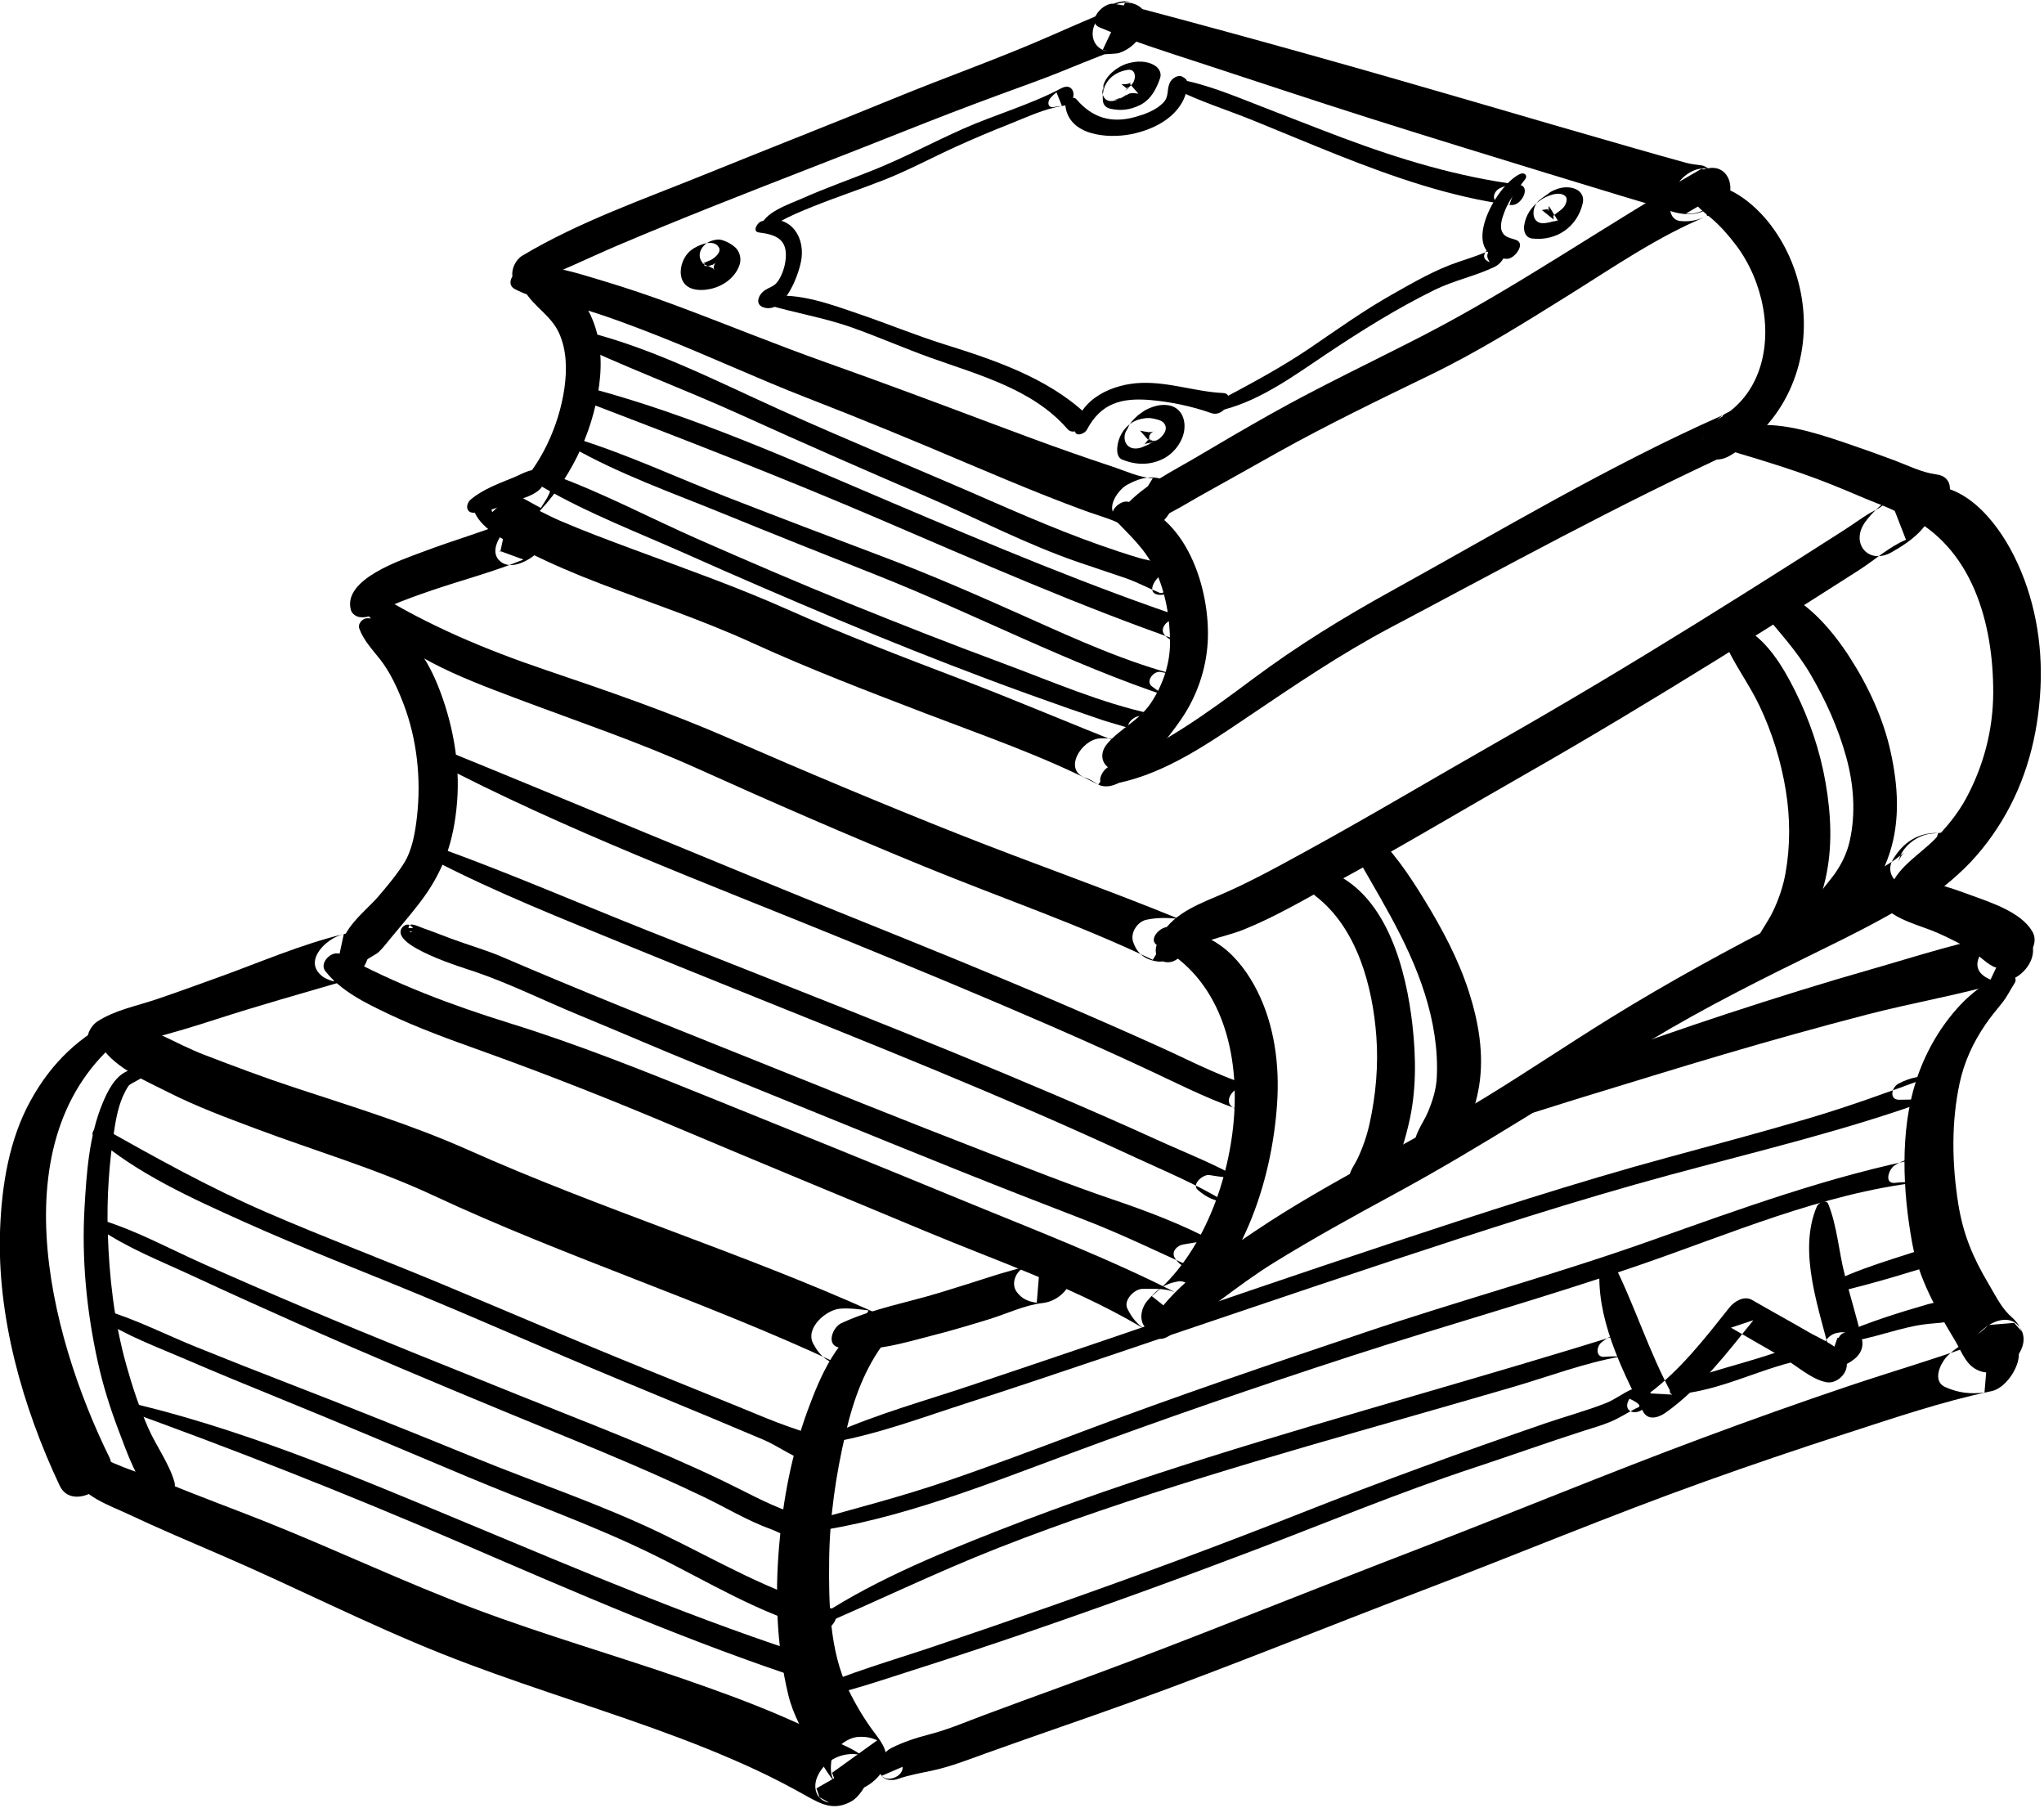 <?xml version="1.0" encoding="UTF-8"?>
<svg width="554px" height="490px" viewBox="0 0 554 490" version="1.1" xmlns="http://www.w3.org/2000/svg" xmlns:xlink="http://www.w3.org/1999/xlink">
    <!-- Generator: Sketch 41 (35326) - http://www.bohemiancoding.com/sketch -->
    <title>books</title>
    <desc>Created with Sketch.</desc>
    <defs></defs>
    <g id="Page-1" stroke="none" stroke-width="1" fill="none" fill-rule="evenodd">
        <g id="Layer_1" transform="translate(-1005, -4792)" fill="#000000">
            <g id="Layer_1_3_">
                <g id="books" transform="translate(1004, 4792)">
                    <path d="M144.148,76.803 C152.355,73.961 160.252,69.986 168.241,66.58 C176.939,62.872 185.703,59.318 194.485,55.814 C211.569,48.996 228.765,42.465 245.85,35.648 C254.38,32.244 262.955,28.951 271.573,25.774 C277.534,23.576 284.318,21.175 288.565,19.421 C292.452,17.816 296.367,16.278 300.276,14.73 C300.452,14.661 303.55,14.605 304.297,14.366 C307.151,13.454 309.608,11.156 310.912,8.461 C314.41,1.236 305.456,-1.688 300.72,2.876 C300.032,3.537 299.39,4.279 298.751,4.997 C296.142,7.935 296.656,12.741 300.717,13.799 C301.308,13.952 302.372,14.343 299.901,13.464 C301.948,9.14 303.994,4.815 306.041,0.49 C308.125,0.397 308.062,0.644 307.273,0.479 C304.646,-0.074 301.772,1.209 299.843,2.917 C299.501,3.221 299.161,3.525 298.821,3.829 C296.375,6.012 301.351,2.971 298.914,4.011 C294.762,5.782 290.611,7.557 286.484,9.387 C272.412,15.627 257.742,20.74 243.482,26.594 C226.446,33.588 209.289,40.277 192.225,47.202 C175.7,53.909 157.928,60.088 142.588,69.273 C138.884,71.49 138.48,78.766 144.148,76.803 L144.148,76.803 Z" id="Shape"></path>
                    <path d="M140.613,78.381 C145.929,81.205 153.023,81.938 158.814,83.68 C165.775,85.775 172.584,88.349 179.345,91.009 C192.955,96.364 206.206,102.575 219.842,107.865 C234.375,113.504 248.743,119.427 263.091,125.528 C270.143,128.527 277.218,131.473 284.336,134.313 C287.864,135.72 291.42,137.058 294.981,138.379 C298.901,139.832 303.545,140.894 306.952,143.326 C314.139,148.46 325.618,132.454 315.268,129.661 C312.188,128.829 309.203,129.899 306.489,131.374 C304.157,132.642 300.621,137.467 303.495,139.972 C304.3,140.672 304.974,141.451 305.639,142.283 C308.245,138.048 310.852,133.813 313.458,129.578 C309.889,129.485 305.659,127.474 302.288,126.376 C298.498,125.141 294.733,123.83 290.972,122.512 C283.648,119.943 276.375,117.225 269.11,114.494 C254.457,108.986 239.817,103.518 225.068,98.286 C211.133,93.342 197.459,87.701 183.599,82.56 C177.23,80.198 170.795,78.012 164.286,76.07 C157.927,74.172 150.206,71.52 143.518,72.246 C141.193,72.5 137.358,76.653 140.613,78.381 L140.613,78.381 Z" id="Shape"></path>
                    <path d="M299.021,7.422 C307.814,11.137 316.879,13.983 325.95,16.947 C341.424,22.003 356.858,27.168 372.376,32.087 C388.529,37.207 404.731,42.17 420.932,47.139 C427.384,49.118 433.838,51.088 440.299,53.039 C442.698,53.764 445.1,54.484 447.502,55.199 C448.495,55.494 449.489,55.787 450.483,56.08 C451.702,56.437 452.806,56.838 452.28,56.606 C457.035,58.703 464.09,59.265 466.468,52.898 C463.62,54.558 460.773,56.217 457.925,57.877 C460.986,58.19 463.779,56.878 465.677,54.407 C467.48,52.061 468.234,47.946 465.12,46.261 C461.987,44.565 458.066,46.729 456.132,49.247 C456.129,49.25 456.126,49.254 456.124,49.257 C458.151,48.079 460.179,46.903 462.206,45.725 C462.185,45.73 462.163,45.732 462.141,45.729 C463.482,46.207 464.823,46.684 466.163,47.162 C465.751,46.661 465.143,46.331 464.628,45.932 C466.989,47.761 463.361,45.003 462.437,44.854 C460.98,44.617 459.513,44.535 458.084,44.144 C453.389,42.863 448.708,41.525 444.028,40.188 C429.342,35.993 414.68,31.713 400.02,27.432 C370.552,18.828 340.987,10.518 311.315,2.642 C308.575,1.913 305.703,1.515 302.911,1.03 C300.052,0.534 295.298,5.849 299.021,7.422 L299.021,7.422 Z" id="Shape"></path>
                    <path d="M316.345,135.288 C315.447,135.743 314.545,136.193 313.631,136.616 C312.428,137.174 311.038,137.616 309.953,138.366 C309.732,138.518 309.576,138.959 309.986,138.957 C311.114,138.952 312.467,138.378 313.503,137.937 C314.61,137.465 315.691,136.935 316.771,136.404 C317.572,136.01 317.255,134.826 316.345,135.288 L316.345,135.288 Z" id="Shape"></path>
                    <path d="M313.94,135.995 C313.33,136.225 312.847,136.12 312.495,135.679 C311.097,137.95 309.698,140.223 308.3,142.495 C314.935,141.532 321.403,137.055 327.202,133.856 C333.887,130.169 340.517,126.389 347.183,122.67 C360.847,115.045 374.839,108.309 388.901,101.477 C401.797,95.209 413.998,87.576 426.146,79.995 C438.271,72.427 450.421,64.008 463.691,58.573 C462.869,54.608 462.045,50.643 461.223,46.678 C457.867,48.491 454.193,51.353 453.679,55.426 C453.435,57.357 454.105,59.633 456.406,59.89 C459.788,60.266 462.451,59.208 465.471,57.786 C473.519,53.996 470.057,41.635 461.223,46.678 C436.178,60.976 412.375,77.684 386.746,90.908 C372.891,98.057 358.85,104.638 345.245,112.3 C338.572,116.057 331.958,119.91 325.376,123.824 C318.888,127.683 311.183,131.336 306.111,137.004 C301.9,141.709 310.632,144.943 312.723,139.304 C312.968,138.643 313.968,137.675 314.381,137.104 C314.732,136.622 314.6,136.001 313.94,135.995 L313.94,135.995 Z" id="Shape"></path>
                    <path d="M143.13,78.733 C145.637,83.106 150.287,85.417 152.483,90.171 C154.641,94.841 154.685,100.3 153.965,105.296 C152.505,115.425 147.5,126.448 139.926,133.469 C142.477,134.866 145.028,136.264 147.578,137.661 C148.858,135.448 151.523,132.53 149.606,129.905 C149.083,129.189 147.802,128.794 146.957,128.961 C143.199,129.702 140.983,131.415 138.848,134.624 C135.264,140.011 141.217,144.564 145.73,140.082 C155.192,130.686 161.566,117.737 163.378,104.533 C164.269,98.05 163.858,91.276 161.019,85.304 C158.363,79.717 152.766,74.14 146.151,74.812 C144.683,74.961 142.129,76.987 143.13,78.733 L143.13,78.733 Z" id="Shape"></path>
                    <path d="M303.047,140.708 C307.194,145.098 311.308,148.656 313.98,154.233 C316.937,160.409 318.133,167.52 318.117,174.318 C318.103,180.045 316.085,185.813 312.918,190.534 C309.777,195.216 304.826,197.304 301.217,201.399 C297.73,205.356 300.997,209.786 305.687,208.751 C312.001,207.357 317.627,200.011 321.107,194.96 C325.328,188.835 327.901,181.5 328.331,174.072 C329.149,159.922 322.689,139.127 306.675,135.956 C304.567,135.538 301.134,138.684 303.047,140.708 L303.047,140.708 Z" id="Shape"></path>
                    <path d="M459.501,53.366 C460.447,55.825 462.892,57.496 464.854,59.164 C467.339,61.277 469.56,63.849 471.529,66.439 C475.245,71.33 477.772,77.373 478.859,83.401 C481.006,95.323 477.5,107.922 466.261,113.758 C459.39,117.326 462.323,127.894 469.96,123.431 C484.519,114.92 491.659,98.798 489.555,82.235 C488.585,74.598 485.63,67.195 480.988,61.057 C476.773,55.485 468.899,48.639 461.386,50.336 C460.21,50.602 459.035,52.155 459.501,53.366 L459.501,53.366 Z" id="Shape"></path>
                    <path d="M301.154,212.69 C315.106,210.751 327.578,202.101 339.002,194.403 C351.869,185.731 364.267,177.26 378.011,169.999 C409.092,153.575 439.701,136.679 471.684,122.057 C478.82,118.795 475.194,107.659 468.02,112.475 C466.491,113.501 465.32,114.718 464.15,115.933 C462.618,117.525 461.671,119.797 463.73,121.371 C464.38,121.868 465.156,122.119 465.866,122.529 C466.584,119.177 467.302,115.826 468.02,112.475 C437.078,126.158 407.746,143.789 378.165,160.123 C364.965,167.411 352.61,175.014 340.511,184.033 C328.169,193.231 316.005,202.132 301.567,207.784 C299.546,208.573 297.599,213.184 301.154,212.69 L301.154,212.69 Z" id="Shape"></path>
                    <path d="M136.331,136.242 C136.123,135.832 135.914,135.421 135.705,135.011 C133.942,131.546 128.257,135.351 129.514,138.54 C131.609,143.853 139.257,147.194 144.073,149.608 C150.407,152.786 156.96,155.581 163.576,158.111 C177.429,163.409 191.517,168.097 205.019,174.27 C220.37,181.29 236.155,187.311 251.909,193.35 C267.563,199.35 283.748,204.9 298.66,212.613 C303.453,215.092 312.018,207.525 307.634,202.985 C305.262,200.53 302.471,199.924 299.139,200.105 C294.072,200.38 288.873,208.834 295.453,210.88 C296.625,211.244 297.624,211.984 298.66,212.612 C301.303,209.125 303.943,205.638 306.586,202.151 C291.426,196.224 276.475,189.799 261.26,183.993 C245.482,177.972 229.699,171.957 214.268,165.082 C200.623,159.003 186.588,154.069 172.597,148.863 C165.87,146.361 159.143,143.86 152.551,141.016 C146.608,138.453 139.833,133.806 133.278,133.655 C133.647,135.369 134.016,137.084 134.385,138.798 C134.901,138.327 135.417,137.857 135.933,137.386 C136.207,137.136 136.529,136.631 136.331,136.242 L136.331,136.242 Z" id="Shape"></path>
                    <path d="M148.043,131.972 C160.428,139.172 174.365,144.473 187.438,150.315 C200.873,156.32 214.392,162.126 227.955,167.833 C241.523,173.544 255.196,178.983 268.978,184.153 C276.115,186.83 283.286,189.414 290.479,191.934 C293.645,193.041 296.82,194.127 299.998,195.204 C301.642,195.762 309.009,197.758 309.048,198.082 C310.431,196.868 311.815,195.654 313.197,194.44 C312.194,194.216 311.179,194.087 310.153,194.055 C308.225,193.901 305.321,196.704 307.605,198.242 C308.354,198.809 309.157,199.285 310.014,199.671 C311.797,200.599 314.502,198.862 314.721,196.936 C314.784,196.389 314.836,195.853 314.823,195.302 C314.801,194.357 314.108,193.662 313.217,193.471 C299.363,190.503 285.693,184.517 272.425,179.603 C258.597,174.482 244.867,169.083 231.199,163.551 C217.539,158.023 204.002,152.186 190.511,146.258 C177.288,140.448 164.2,133.463 150.619,128.571 C148.819,127.921 145.935,130.747 148.043,131.972 L148.043,131.972 Z" id="Shape"></path>
                    <path d="M155.939,121.141 C168.759,128.466 183.161,133.529 196.813,139.108 C210.749,144.801 224.744,150.352 238.736,155.909 C265.358,166.483 290.75,179.87 317.991,188.887 C320.569,189.741 324.346,184.81 321.349,183.368 C319.418,182.44 317.73,182.606 315.662,182.11 C313.728,181.647 311.312,184.676 313.27,186.042 C314.658,187.009 315.771,188.026 317.338,188.661 C318.458,186.821 319.577,184.981 320.696,183.143 C306.478,179.528 292.988,173.389 279.633,167.416 C266.592,161.584 253.576,155.868 240.207,150.824 C226.058,145.486 211.919,140.124 197.831,134.627 C184.383,129.379 171.099,123.163 157.317,118.871 C156.247,118.538 154.747,120.459 155.939,121.141 L155.939,121.141 Z" id="Shape"></path>
                    <path d="M159.237,108.686 C186.087,118.941 212.779,129.29 239.209,140.613 C266.272,152.208 293.236,164.103 321.059,173.794 C321.934,171.944 322.809,170.096 323.684,168.246 C322.267,168.239 320.824,168.407 319.428,168.075 C317.587,167.636 315.232,170.205 316.523,171.883 C318.053,173.87 320.069,174.016 322.44,174.054 C325.275,174.099 327.803,169.41 324.415,168.281 C296.597,159.002 269.568,147.603 242.595,136.145 C216.039,124.865 189.241,112.787 161.319,105.267 C159.714,104.834 157.32,107.954 159.237,108.686 L159.237,108.686 Z" id="Shape"></path>
                    <path d="M153.907,91.641 C169.597,99.25 186.141,105.292 202.033,112.52 C218.603,120.056 235.257,127.314 251.97,134.523 C265.797,140.487 279.407,147.637 293.675,152.485 C297.75,153.87 301.838,155.215 305.911,156.607 C307.897,157.286 309.817,158.18 311.724,159.055 C312.476,159.401 313.205,159.768 313.979,160.065 C314.245,160.172 314.506,160.287 314.766,160.41 C316.67,161.489 317.489,159.707 317.219,155.063 C314.804,155.449 310.987,160.746 315.124,161.187 C317.924,161.486 323.165,158.413 320.335,155.213 C317.916,152.478 312.831,152.141 309.562,151.154 C295.798,147.004 282.874,141.572 269.69,135.799 C250.633,127.454 231.384,119.6 212.416,111.05 C194.165,102.822 175.303,92.994 155.581,88.893 C154.323,88.631 152.355,90.888 153.907,91.641 L153.907,91.641 Z" id="Shape"></path>
                    <path d="M129.356,138.946 C132.699,138.929 136.337,137.35 139.412,136.185 C142.718,134.934 147.683,134.072 148.803,130.201 C148.376,130.894 147.949,131.589 147.522,132.282 C147.792,132.035 149.273,129.926 148.497,131.15 C149.001,130.354 149.463,129.219 148.709,128.394 C148.52,128.188 148.282,128.032 148.06,127.864 C147.159,127.509 147.242,127.603 148.311,128.149 C147.962,127.645 147.285,127.501 146.734,127.384 C144.781,126.973 142.189,128.579 140.449,129.293 C136.456,130.934 131.925,132.538 128.586,135.366 C127.21,136.532 127.154,138.957 129.356,138.946 L129.356,138.946 Z" id="Shape"></path>
                    <path d="M98.361,170.278 C99.519,173.52 101.934,176.025 104.03,178.698 C106.812,182.247 108.771,186.579 110.374,190.762 C114.035,200.315 115.176,211.138 114.02,221.266 C113.535,225.516 112.777,230.32 110.454,233.985 C108.387,237.245 105.858,240.223 103.357,243.151 C100.496,246.503 92.804,252.32 93.818,257.406 C94.548,261.074 97.79,261.403 100.791,259.951 C98.414,261.101 103.052,258.561 103.576,258.064 C104.813,256.888 105.852,255.492 106.941,254.182 C109.52,251.082 112.141,248.03 114.608,244.838 C121.184,236.332 123.995,228.129 124.881,217.395 C125.767,206.656 123.612,195.457 119.578,185.516 C116.432,177.766 109.886,167.418 100.464,167.548 C99.238,167.565 97.925,169.055 98.361,170.278 L98.361,170.278 Z" id="Shape"></path>
                    <path d="M98.924,164.628 C109.177,177.397 125.648,183.493 140.601,189.137 C157.229,195.411 173.9,200.99 190.117,208.313 C210.432,217.488 230.885,226.364 251.512,234.816 C272.152,243.273 293.316,250.477 313.444,260.102 C315.702,256.39 317.961,252.679 320.219,248.968 C317.219,248.692 314.677,248.636 311.717,249.247 C309.31,249.744 307.354,252.737 308.08,255.09 C309.101,258.399 311.359,260.09 314.756,260.559 C319.614,261.227 328.151,252.148 321.531,249.424 C301.38,241.134 280.786,233.978 260.529,225.942 C239.767,217.707 219.176,209.05 198.706,200.118 C182.293,192.957 165.678,187.251 148.733,181.507 C132.777,176.098 117.007,169.52 102.679,160.601 C100.632,159.327 97.354,162.672 98.924,164.628 L98.924,164.628 Z" id="Shape"></path>
                    <path d="M89.169,263.16 C93.415,268.584 100.083,271.815 106.17,274.718 C114.345,278.616 122.907,281.694 131.424,284.749 C149.45,291.217 167.03,298.169 184.673,305.634 C206.948,315.06 229.323,324.243 251.638,333.574 C272.226,342.182 294.321,349.58 313.306,361.439 C318.647,364.775 327.269,354.631 321.179,351.048 C317.601,348.943 314.679,349.294 310.681,349.278 C308.483,349.269 305.434,352.326 306.559,354.627 C308.214,358.014 310.039,359.623 313.306,361.439 C315.931,357.976 318.554,354.511 321.179,351.048 C301.616,341.007 280.997,333.169 260.69,324.793 C238.274,315.548 215.796,306.459 193.313,297.382 C175.414,290.155 157.755,283.062 139.312,277.336 C123.255,272.351 108.158,266.672 93.402,258.618 C91.04,257.329 87.39,260.887 89.169,263.16 L89.169,263.16 Z" id="Shape"></path>
                    <path d="M314.754,256.214 C331.595,265.122 336.615,284.134 335.528,301.78 C334.45,319.283 327.155,339.934 313.167,351.235 C315.848,353.361 318.528,355.487 321.209,357.613 C322.636,355.93 323.863,354.055 324.073,351.817 C324.296,349.441 323.012,346.737 320.098,347.288 C316.352,347.995 314.319,349.716 311.906,352.586 C310.343,354.444 309.619,357.674 311.361,359.659 C313.692,362.315 317.684,360.809 319.948,358.964 C337.372,344.763 345.659,320.896 347.14,299.109 C347.848,288.7 346.457,277.796 341.696,268.421 C339.436,263.972 336.332,259.625 332.313,256.606 C327.731,253.164 323.306,252.111 317.776,251.25 C315.54,250.9 311.929,254.721 314.754,256.214 L314.754,256.214 Z" id="Shape"></path>
                    <path d="M320.779,259.314 C325.177,254.905 332.342,254.188 337.921,251.971 C346.415,248.594 354.494,243.792 362.51,239.432 C380.024,229.907 397.149,219.648 414.469,209.777 C432.064,199.75 449.403,189.279 466.619,178.618 C474.982,173.44 483.307,168.199 491.615,162.932 C496.033,160.131 500.443,157.319 504.85,154.5 C508.942,151.885 513.097,148.138 517.594,146.271 C516.128,142.501 514.661,138.732 513.196,134.963 C510.695,136.939 508.432,138.842 506.55,141.444 C502.399,147.184 507.42,153.223 513.734,149.631 C516.468,148.074 519.052,146.407 521.267,144.159 C523.706,141.684 526.248,137.363 523.415,134.135 C519.967,130.206 514.328,133.611 511.696,136.57 C510.695,137.696 508.476,138.583 507.205,139.392 C505.016,140.786 502.912,142.308 500.725,143.71 C496.32,146.532 491.909,149.345 487.493,152.15 C478.637,157.778 469.75,163.36 460.831,168.891 C443.075,179.9 425.152,190.642 406.991,200.971 C389.673,210.82 372.565,221.048 355.086,230.616 C347.124,234.973 339.144,239.403 330.774,242.915 C324.145,245.696 317.176,248.643 314.55,255.898 C312.978,260.242 317.684,262.416 320.779,259.314 L320.779,259.314 Z" id="Shape"></path>
                    <path d="M317.66,362.135 C327.514,356.088 336.273,348.373 346.139,342.265 C356.86,335.628 367.92,329.554 379,323.547 C402.634,310.734 424.925,296.056 447.913,282.163 C463.189,272.931 478.907,265.116 494.899,257.29 C502.091,253.77 509.264,250.169 516.172,246.113 C520.803,243.394 527.541,239.726 529.649,234.422 C526.272,236.39 522.895,238.358 519.518,240.326 C520.105,240.406 520.691,240.486 521.277,240.565 C522.968,235.62 524.661,230.673 526.352,225.728 C520.799,225.577 516.698,228.376 513.972,233.061 C512.73,235.196 513.357,237.756 515.321,239.105 C517.744,240.771 520.322,240.7 523.155,240.652 C531.699,240.507 536.896,224.701 526.352,225.728 C525.717,225.791 525.082,225.852 524.449,225.914 C520.476,226.301 516.154,229.649 515.508,233.761 C515.648,232.868 516.458,231.627 517.145,230.984 C516.707,231.395 513.975,233.411 515.306,232.485 C512.602,234.367 509.744,236.036 506.894,237.682 C500.064,241.629 493.041,245.245 486.017,248.828 C469.495,257.261 453.311,266.085 437.515,275.849 C426.101,282.906 414.979,290.428 403.53,297.423 C393.313,303.664 382.749,309.326 372.276,315.119 C361.701,320.97 351.169,326.893 341.139,333.651 C331.368,340.234 320.211,347.503 313.537,357.434 C311.361,360.673 313.97,364.4 317.66,362.135 L317.66,362.135 Z" id="Shape"></path>
                    <path d="M517.27,139.475 C535.576,148.049 541.31,168.929 541.236,187.789 C541.197,197.832 538.628,207.586 533.859,216.397 C531.627,220.523 528.537,224.263 525.243,227.579 C521.246,231.602 515.716,234.725 513.493,240.13 C512.739,241.963 513.018,244.395 515.362,244.793 C521.559,245.844 527.3,240.893 531.624,237.02 C536.28,232.851 540.239,227.914 543.488,222.588 C550.204,211.582 553.4,199.307 554.046,186.491 C554.666,174.178 552.389,161.619 546.849,150.591 C542.049,141.037 532.886,129.686 520.873,131.861 C518.298,132.327 512.937,137.445 517.27,139.475 L517.27,139.475 Z" id="Shape"></path>
                    <path d="M98.48,167.229 C101.594,167.658 103.888,165.438 106.577,164.287 C110.399,162.65 114.323,161.239 118.258,159.904 C126.442,157.128 134.875,154.934 142.873,151.635 C140.72,150.85 138.567,150.065 136.415,149.279 C136.47,149.395 136.523,149.51 136.578,149.627 C137.015,147.589 137.451,145.55 137.889,143.512 C136.296,145.546 133.974,149.218 136.136,151.681 C138.869,154.795 143.829,152.221 146.247,150.141 C148.109,148.539 150.121,145.161 148.867,142.622 C148.81,142.508 148.754,142.393 148.698,142.279 C147.536,139.926 144.731,138.848 142.24,139.923 C133.488,143.697 124.221,146.261 115.314,149.648 C109.825,151.736 93.758,156.968 96.115,165.33 C96.391,166.317 97.503,167.095 98.48,167.229 L98.48,167.229 Z" id="Shape"></path>
                    <path d="M471.953,122.763 C479.489,124.994 486.978,127.313 494.344,130.114 C498.489,131.689 502.577,133.411 506.656,135.149 C510.547,136.807 515.019,138.168 518.368,140.778 C525.135,146.051 534.931,129.727 525.806,128.557 C521.906,128.057 518.179,126.157 514.513,124.779 C509.906,123.048 505.269,121.397 500.605,119.829 C492.374,117.061 483.183,114.161 474.445,115.481 C471.273,115.96 467.27,121.376 471.953,122.763 L471.953,122.763 Z" id="Shape"></path>
                    <path d="M237.855,357.906 C228.273,360.393 222.938,373.994 219.907,382.222 C215.551,394.048 213.224,406.406 212.169,418.941 C211.03,432.454 211.464,446.067 214.653,459.289 C215.962,464.714 218.733,469.584 221.618,474.301 C223.475,477.338 225.258,480.796 227.696,483.438 C227.298,482.416 226.9,481.394 226.502,480.372 C226.501,480.394 226.5,480.415 226.499,480.437 C230.585,477.499 234.672,474.56 238.758,471.622 C237.061,470.834 235.559,470.588 233.691,470.687 C230.541,470.856 226.697,473.871 226.329,477.148 C226.057,479.575 226.052,481.538 227.69,483.497 C231.428,487.972 238.66,483.31 240.472,479.306 C242.335,475.191 240.253,472.533 237.905,469.41 C235.26,465.895 232.938,461.958 230.997,458.015 C225.793,447.445 225.599,434.26 225.733,422.73 C225.867,411.151 227.536,399.751 230.167,388.491 C232.315,379.294 235.324,370.764 241.107,363.256 C243.314,360.386 241.481,356.964 237.855,357.906 L237.855,357.906 Z" id="Shape"></path>
                    <path d="M245.623,478.804 C243.735,479.617 241.847,480.43 239.958,481.243 C240.876,482.526 242.999,482.565 244.322,482.099 C247.283,481.053 250.508,480.494 253.577,479.84 C258.677,478.756 263.446,476.853 268.353,475.09 C281.745,470.279 295.226,465.721 308.609,460.885 C334.6,451.494 360.251,440.987 386.088,431.164 C411.737,421.413 437.055,410.803 462.893,401.549 C475.539,397.02 488.262,392.707 501.041,388.567 C514.128,384.327 527.357,379.813 540.836,376.977 C546.388,375.809 552.502,363.647 543.908,362.642 C538.113,361.963 533.195,363.179 528.957,367.317 C527.003,369.225 524.484,374.239 528.293,375.914 C531.835,377.472 534.994,377.83 538.868,377.374 C539.271,372.566 539.674,367.76 540.076,362.952 C527.64,367.647 514.787,371.332 502.188,375.566 C488.797,380.066 475.491,384.815 462.251,389.743 C436.493,399.327 411.121,409.873 385.467,419.725 C359.603,429.658 333.905,440.068 308.013,449.905 C294.654,454.981 281.179,459.751 267.792,464.753 C262.887,466.586 258.109,468.657 253.04,469.969 C249.396,470.912 245.951,472.011 242.58,473.708 C240.763,474.623 238.897,477.053 239.161,479.202 C239.404,481.183 240.576,482.329 242.656,481.954 C244.079,481.699 245.809,480.469 245.623,478.804 L245.623,478.804 Z" id="Shape"></path>
                    <path d="M546.305,264.639 C543.314,264.876 541.753,264.919 539.079,266.666 C536.144,268.585 533.667,270.78 531.341,273.407 C526.365,279.027 522.615,285.782 520.321,292.923 C515.921,306.617 516.715,322.781 519.255,336.751 C521.03,346.511 525.792,354.827 530.874,363.251 C532.917,366.639 534.007,370.701 538.361,371.763 C544.33,373.217 552.802,364.826 548.102,359.312 C544.999,355.672 539.456,358.745 537.135,361.59 C538.101,360.746 539.068,359.902 540.034,359.059 C542.343,358.872 544.652,358.685 546.961,358.497 C546.94,358.487 546.917,358.477 546.896,358.468 C547.598,359.268 548.3,360.068 549.002,360.868 C548.65,360.223 547.244,357.467 548.352,359.504 C547.456,357.857 546.055,356.793 545.509,356.249 C543.201,353.954 541.568,350.598 539.913,347.811 C535.728,340.762 533.076,334.447 531.771,326.271 C530.052,315.505 529.833,304.21 532.132,293.525 C533.385,287.7 535.79,282.532 539.134,277.62 C540.497,275.617 542.088,273.714 543.609,271.829 C545.055,270.036 545.809,268.306 547.024,266.448 C547.503,265.719 547.45,264.548 546.305,264.639 L546.305,264.639 Z" id="Shape"></path>
                    <path d="M20.991,400.03 C23.357,405.549 30.549,407.874 35.588,410.247 C44,414.209 52.476,417.789 61.02,421.473 C81.144,430.15 100.68,440.189 121.058,448.28 C139.765,455.708 159.058,461.545 177.993,468.343 C187.55,471.775 197.02,475.484 206.222,479.786 C210.705,481.883 215.092,484.176 219.406,486.6 C223.659,488.991 227.092,490.803 231.816,488.119 C235.507,486.021 240.521,475.953 232.86,475.368 C228.545,475.038 224.434,477.309 222.6,481.315 C221.256,484.253 222.049,487.611 225.452,488.426 C225.548,488.449 225.643,488.472 225.739,488.495 C224.866,488.016 223.994,487.538 223.122,487.059 C222.845,486.253 222.568,485.448 222.291,484.642 C226.765,482.071 231.238,479.5 235.712,476.93 C233.718,474.375 229.595,473.032 226.738,471.548 C222.308,469.248 217.756,467.192 213.177,465.209 C204.327,461.375 195.254,458.103 186.142,454.952 C167.557,448.525 148.642,443.085 130.22,436.183 C110.77,428.898 91.95,419.921 72.649,412.237 C63.975,408.784 55.232,405.608 46.615,402.038 C40.373,399.452 33.336,397.789 27.517,394.305 C24.512,392.507 19.618,396.828 20.991,400.03 L20.991,400.03 Z" id="Shape"></path>
                    <path d="M28.652,283.954 C32.681,289.68 40.539,292.924 46.608,296 C54.222,299.859 62.297,302.85 70.28,305.843 C86.328,311.862 102.921,316.712 118.476,323.975 C154.244,340.675 192.004,352.647 227.769,369.366 C230.66,364.616 233.55,359.866 236.441,355.117 C233.826,354.8 231.303,354.446 228.663,354.647 C224.967,354.928 219.173,359.876 221.389,364.085 C223.168,367.465 225.536,369.527 229.451,369.948 C233.134,370.344 236.576,368.638 238.805,365.699 C240.846,363.008 242.125,357.504 238.122,355.699 C202.001,339.423 164.022,327.75 127.846,311.605 C112.658,304.828 96.589,299.925 80.814,294.726 C72.523,291.994 64.389,288.93 56.245,285.801 C48.941,282.994 41.854,278.357 34.207,276.675 C30.575,275.876 26.336,280.664 28.652,283.954 L28.652,283.954 Z" id="Shape"></path>
                    <path d="M33.217,275.601 C22.649,280.717 15.099,287.771 9.33,298.185 C3.495,308.72 1.507,321.039 1.034,332.923 C0.091,356.649 7.12,381.297 17.176,402.604 C20.78,410.242 33.936,401.607 30.645,394.926 C14.191,361.529 -0.025,306.33 35.77,279.859 C38.68,277.707 36.48,274.021 33.217,275.601 L33.217,275.601 Z" id="Shape"></path>
                    <path d="M228.464,365.197 C237.066,366.793 246.258,363.82 254.531,361.692 C259.449,360.427 264.31,358.974 269.162,357.479 C273.763,356.06 278.811,353.638 283.604,353.114 C287.251,352.715 290.687,349.858 291.468,346.213 C292.164,342.962 289.807,339.9 286.336,340.364 C282.963,340.816 280.553,341.877 277.857,343.927 C276.015,345.327 275.139,348.106 276.543,350.058 C277.942,352.003 279.679,352.703 282.001,353.04 C282.317,349.178 282.634,345.316 282.95,341.454 C279.161,343.457 274.435,344.381 270.365,345.7 C265.517,347.27 260.652,348.789 255.78,350.285 C246.866,353.02 237.485,354.624 229.005,358.591 C226.656,359.689 224.817,364.52 228.464,365.197 L228.464,365.197 Z" id="Shape"></path>
                    <path d="M397.586,305.546 C402.654,306.126 407.588,304.169 412.408,302.769 C418.345,301.044 424.221,299.083 430.135,297.282 C442.82,293.419 455.481,289.478 468.2,285.729 C481.031,281.947 493.916,278.349 506.862,274.981 C519.611,271.665 532.844,269.471 545.444,265.71 C548.954,264.663 552.233,260.995 552.03,257.188 C551.83,253.414 547.962,252.038 544.76,253.107 C539.906,254.728 532.446,262.128 540.509,265.472 C542.516,261.232 544.522,256.991 546.529,252.75 C533.59,254.776 520.649,259.108 508.067,262.699 C495.117,266.395 482.254,270.408 469.46,274.606 C456.706,278.792 444.03,283.207 431.444,287.874 C425.524,290.069 419.641,292.368 413.756,294.654 C408.12,296.842 402.001,298.946 397.425,302.989 C396.742,303.593 396.17,305.384 397.586,305.546 L397.586,305.546 Z" id="Shape"></path>
                    <path d="M26.85,283.468 C31.776,284.595 37.422,282.599 42.178,281.361 C47.923,279.865 53.615,278.154 59.26,276.324 C71.081,272.491 82.962,269.167 94.858,265.689 C102.45,263.469 103.928,250.443 94.177,253.128 C92.71,253.532 91.51,254.073 90.266,254.952 C87.711,256.759 84.772,260.409 87.282,263.522 C88.456,264.979 89.699,265.401 91.426,265.965 C92.343,261.686 93.26,257.406 94.177,253.127 C82.736,255.864 71.447,260.792 60.381,264.777 C54.706,266.821 49.04,268.892 43.327,270.826 C38.055,272.608 32.098,273.747 27.394,276.81 C25.274,278.194 22.997,282.585 26.85,283.468 L26.85,283.468 Z" id="Shape"></path>
                    <path d="M511.416,245.345 C514.479,249.25 521.662,250.837 526.055,252.765 C528.887,254.007 531.654,255.418 534.362,256.91 C536.881,258.298 538.656,260.572 541.106,261.852 C545.734,264.269 554.914,257.736 551.84,252.434 C548.829,247.24 540.79,244.63 535.382,242.664 C529.175,240.409 520.872,237.182 514.268,239.398 C512.072,240.135 509.649,243.09 511.416,245.345 L511.416,245.345 Z" id="Shape"></path>
                    <path d="M434.603,343.167 C433.457,356.723 440.326,370.701 446.29,382.441 C447.653,385.126 450.571,384.168 452.523,382.772 C461.849,376.103 469.107,366.64 476.225,357.772 C474.2,358.445 472.173,359.118 470.148,359.791 C474.852,362.557 479.614,365.223 484.334,367.961 C487.853,370.002 491.964,373.809 495.989,374.569 C499.017,375.142 502.31,371.784 501.413,368.79 C500.31,365.11 494.33,362.811 491.29,361.043 C486.172,358.065 480.972,355.235 475.85,352.266 C473.75,351.049 471.076,352.646 469.773,354.285 C463.174,362.587 456.53,371.192 447.979,377.596 C450.057,377.706 452.135,377.817 454.212,377.927 C447.893,366.34 444.083,353.711 438.159,342.024 C437.339,340.405 434.733,341.643 434.603,343.167 L434.603,343.167 Z" id="Shape"></path>
                    <path d="M493.431,326.949 C488.095,339.503 494.288,355.22 497.218,367.724 C497.818,366.003 498.417,364.282 499.017,362.561 C499.166,362.539 499.316,362.517 499.464,362.496 C500.775,362.752 502.085,363.009 503.396,363.266 C503.223,363.123 502.676,362.305 502.437,361.948 C501.652,360.776 499.918,360.97 498.784,361.232 C495.907,361.895 494.58,364.976 494.918,367.67 C495.574,372.899 501.501,370.134 503.859,368.078 C505.4,366.734 506.134,364.905 505.658,362.915 C504.242,356.996 502.445,351.182 500.947,345.283 C499.369,339.071 498.929,332.27 496.54,326.316 C495.945,324.834 493.867,325.921 493.431,326.949 L493.431,326.949 Z" id="Shape"></path>
                    <path d="M220.533,415.191 C244.649,411.823 268.368,402.31 291.072,393.882 C316.29,384.52 341.692,375.776 367.276,367.46 C393.111,359.064 419.351,351.761 445.034,342.938 C469.886,334.4 494.853,323.457 521.156,320.375 C524.742,319.955 527.598,313.577 522.597,313.645 C519.58,313.685 517.123,314.174 514.55,315.785 C512.879,316.831 511.496,320.992 514.818,320.538 C516.887,320.255 519.062,320.374 521.156,320.376 C521.636,318.133 522.117,315.889 522.597,313.646 C496.993,318.689 472.797,327.563 448.271,336.261 C422.703,345.33 396.46,352.464 370.748,361.138 C345.146,369.773 319.565,378.421 294.288,387.968 C282.073,392.581 269.846,397.183 257.491,401.409 C245.39,405.55 233.09,408.715 220.788,412.152 C219.372,412.547 218.438,415.484 220.533,415.191 L220.533,415.191 Z" id="Shape"></path>
                    <path d="M227.1,390.741 C239.213,388.547 250.949,384.136 262.644,380.366 C275.645,376.176 288.589,371.809 301.536,367.451 C326.915,358.908 352.246,350.221 377.672,341.819 C402.774,333.525 427.957,325.334 453.479,318.423 C477.259,311.984 501.681,306.253 524.831,297.769 C527.629,296.745 529.877,291.406 525.358,291.482 C521.624,291.546 518.861,291.92 515.547,293.666 C513.676,294.651 512.939,298.067 515.792,298.024 C518.517,297.983 521.247,297.92 523.973,297.943 C524.149,295.847 524.325,293.752 524.5,291.656 C513.225,295.806 502.102,299.875 490.559,303.258 C478.164,306.89 465.684,310.23 453.218,313.612 C427.694,320.539 402.52,328.779 377.416,337.084 C351.977,345.499 326.646,354.236 301.289,362.892 C288.959,367.1 276.607,371.239 264.259,375.394 C251.816,379.58 238.977,383.089 226.971,388.427 C226.008,388.853 225.595,391.013 227.1,390.741 L227.1,390.741 Z" id="Shape"></path>
                    <path d="M220.919,441.528 C237.949,434.279 254.548,426.15 271.795,419.387 C289.96,412.264 308.489,406.112 327.122,400.34 C345.821,394.548 364.657,389.2 383.477,383.817 C392.638,381.197 401.799,378.574 410.947,375.902 C420.643,373.07 430.415,369.339 440.363,367.594 C443.619,367.023 446.581,360.971 441.736,361.186 C438.944,361.31 437.219,362.022 435.055,363.782 C433.638,364.934 433.436,367.916 435.896,367.689 C437.37,367.552 438.883,367.562 440.363,367.594 C440.537,365.515 440.712,363.436 440.885,361.357 C403.582,373.013 365.817,383.222 328.516,394.929 C309.328,400.95 290.27,407.429 271.544,414.775 C253.992,421.661 236.15,429.037 220.546,439.735 C219.754,440.279 219.567,442.103 220.919,441.528 L220.919,441.528 Z" id="Shape"></path>
                    <path d="M498.737,350.177 C509.43,347.698 519.902,344.36 530.388,341.143 C533.841,340.083 534.072,333.99 530.089,335.613 C519.58,339.894 508.36,342.241 498.121,347.214 C496.451,348.025 496.564,350.681 498.737,350.177 L498.737,350.177 Z" id="Shape"></path>
                    <path d="M220.588,460.458 C230.046,458.79 239.224,455.54 248.357,452.638 C258.772,449.327 269.149,445.886 279.485,442.339 C300.14,435.251 320.672,427.802 341.082,420.034 C360.853,412.509 380.395,404.379 400.498,397.753 C410.395,394.491 420.195,390.969 430.121,387.782 C433.178,386.802 436.295,385.971 439.168,384.516 C440.258,383.965 441.314,383.344 442.382,382.75 C442.901,382.46 443.423,382.178 443.948,381.9 C444.182,381.782 444.417,381.663 444.651,381.545 C446.026,381.132 445.36,380.297 442.653,379.041 C440.424,382.586 444.574,383.964 446.88,381.324 C450.535,377.141 447.156,374.664 442.803,376.709 C440.568,377.76 438.557,379.332 436.258,380.238 C430.876,382.361 425.193,383.867 419.722,385.753 C397.454,393.428 375.359,401.445 353.446,410.109 C331.315,418.86 308.987,427.107 286.539,435.006 C275.587,438.86 264.609,442.644 253.605,446.349 C242.536,450.076 231.126,453.286 220.455,458.068 C219.463,458.514 219.032,460.733 220.588,460.458 L220.588,460.458 Z" id="Shape"></path>
                    <path d="M454.69,377.855 C467.52,377.197 479.024,370.109 491.543,368.146 C496.01,367.446 495.952,360.779 491.252,362.975 C479.695,368.376 466.762,370.556 454.916,375.156 C453.765,375.602 452.722,377.957 454.69,377.855 L454.69,377.855 Z" id="Shape"></path>
                    <path d="M500.237,363.797 C508.36,363.099 515.984,359.464 524.031,358.727 C527.153,358.441 532.361,358.186 534.802,355.988 C536.122,354.799 537.246,351.349 534.488,351.015 C532.684,350.797 531.233,351.619 529.828,352.643 C528.699,353.463 528.181,355.481 529.544,356.316 C529.781,356.462 531.682,357.22 530.979,356.783 C531.357,355.022 531.734,353.261 532.112,351.5 C532.733,351.186 529.214,352.263 528.362,352.474 C526.8,352.861 525.132,352.981 523.594,353.42 C515.777,355.656 507.934,358.157 500.444,361.334 C499.455,361.753 498.412,363.955 500.237,363.797 L500.237,363.797 Z" id="Shape"></path>
                    <path d="M113.196,251.522 C112.568,251.528 111.694,251.385 111.145,251.725 C111.011,251.809 110.82,252.054 110.977,252.208 C111.232,252.456 111.533,252.415 111.871,252.418 C112.248,252.422 112.625,252.426 113.002,252.43 C113.511,252.436 113.854,251.515 113.196,251.522 L113.196,251.522 Z" id="Shape"></path>
                    <path d="M112.845,251.383 C112.538,251.026 112.23,250.673 111.743,250.587 C111.071,250.47 110.362,250.86 109.971,251.393 C106.397,256.256 126.91,262.37 129.867,263.382 C139.373,266.638 148.582,271.237 157.888,275.068 C169.113,279.687 180.237,284.543 191.491,289.089 C214.464,298.369 237.382,307.784 260.376,317.011 C271.755,321.577 283.175,326.036 294.616,330.441 C305.047,334.457 314.841,339.236 324.982,343.836 C326.173,341.318 327.364,338.801 328.555,336.284 C326.184,336.464 323.976,336.843 321.645,337.254 C320.01,337.541 318.391,339.22 319.414,340.879 C320.94,343.354 323.059,343.884 325.867,344.144 C329.136,344.445 334.813,339.016 330.435,336.637 C321.622,331.85 311.685,328.137 302.198,324.914 C290.891,321.072 279.764,316.648 268.625,312.349 C246.071,303.642 223.662,294.577 201.223,285.579 C179.862,277.014 158.413,268.49 137.272,259.393 C132.702,257.425 127.823,256.068 123.155,254.325 C120.709,253.412 118.296,252.43 115.825,251.586 C114.914,251.275 113.901,250.751 112.957,250.576 C110.995,250.212 111.872,252.866 112.415,252.618 C112.822,252.432 113.182,251.777 112.845,251.383 L112.845,251.383 Z" id="Shape"></path>
                    <path d="M118.441,233.069 C135.605,241.968 153.68,249.068 171.553,256.399 C190.208,264.05 208.942,271.502 227.638,279.051 C245.669,286.332 263.659,293.72 281.502,301.45 C290.613,305.397 299.667,309.477 308.678,313.648 C316.752,317.385 325.293,320.905 332.878,325.569 C334.142,323.493 335.405,321.417 336.669,319.34 C334.029,319.21 331.395,318.865 328.787,318.436 C327.141,318.165 323.816,320.892 325.687,322.498 C328.114,324.58 330.4,325.581 333.612,325.825 C336.339,326.031 340.998,321.684 337.403,319.596 C330.244,315.439 322.111,312.317 314.565,308.873 C305.518,304.745 296.404,300.765 287.259,296.857 C268.78,288.961 250.163,281.397 231.497,273.954 C213.32,266.705 195.098,259.568 176.91,252.344 C158.195,244.911 139.689,236.882 120.762,230.003 C119.13,229.411 116.517,232.072 118.441,233.069 L118.441,233.069 Z" id="Shape"></path>
                    <path d="M123.123,201.872 C123.143,202.472 123.11,203.11 123.207,203.703 C123.228,203.837 123.414,203.759 123.429,203.658 C123.522,203.034 123.494,202.376 123.515,201.745 C123.522,201.503 123.115,201.66 123.123,201.872 L123.123,201.872 Z" id="Shape"></path>
                    <path d="M123.22,201.551 C122.736,201.897 121.506,203.515 120.827,202.977 C119.299,201.764 116.41,205.181 118.375,206.213 C154.228,225.041 192.569,239.356 230.015,254.646 C248.624,262.245 267.2,269.927 285.631,277.947 C294.795,281.934 303.907,286.035 312.96,290.27 C321.873,294.441 330.606,298.946 340.086,301.729 C340.843,299.515 341.601,297.302 342.357,295.089 C340.915,295.156 339.708,295.066 338.3,294.732 C335.713,294.118 332.364,298.24 335.064,300.049 C336.75,301.18 338.071,301.583 340.085,301.729 C343.416,301.968 347.785,296.277 343.196,295.127 C333.517,292.703 324.603,287.902 315.56,283.811 C306.435,279.684 297.26,275.665 288.057,271.717 C269.557,263.781 250.897,256.224 232.222,248.71 C194.976,233.725 157.993,218.14 120.826,202.977 C120.755,203.901 120.683,204.825 120.612,205.748 C121.815,204.739 122.288,202.902 123.493,202.009 C123.793,201.788 123.549,201.317 123.22,201.551 L123.22,201.551 Z" id="Shape"></path>
                    <path d="M40.195,290.839 C40.024,288.396 36.648,289.745 35.376,290.316 C32.036,291.812 30.091,295.857 28.781,299.012 C25.135,307.797 24.436,318.022 23.903,327.407 C23.114,341.303 24.473,355.176 27.435,368.756 C28.857,375.275 30.855,381.656 33.238,387.884 C35.413,393.567 38.069,401.557 42.624,405.739 C45.098,408.01 49.102,404.579 48.298,401.689 C46.907,396.689 43.345,391.881 41.225,387.083 C38.771,381.525 36.858,375.74 35.226,369.895 C31.953,358.168 30.575,346 30.206,333.859 C29.92,324.46 30.572,314.979 32.053,305.693 C32.682,301.747 33.557,297.728 35.783,294.35 C36.487,293.283 40.298,292.311 40.195,290.839 L40.195,290.839 Z" id="Shape"></path>
                    <path d="M26.394,307.872 C38.082,318.055 53.094,324.788 67.122,331.101 C82.885,338.195 99.038,344.38 114.999,351.002 C132.74,358.362 150.294,366.181 168.04,373.54 C176.76,377.155 185.487,380.755 194.199,384.39 C198.762,386.293 203.32,388.209 207.873,390.136 C211.569,391.701 214.98,394.269 218.714,395.644 C221.495,396.669 225.846,392.417 222.674,390.417 C222.372,390.226 222.07,390.036 221.769,389.846 C219.332,388.31 216.286,392.068 217.626,394.291 C217.814,394.604 218.002,394.915 218.19,395.228 C219.859,393.763 221.528,392.298 223.198,390.833 C220.953,388.461 217.948,387.74 214.946,386.689 C210.271,385.053 205.723,383.083 201.137,381.213 C192.398,377.65 183.642,374.126 174.896,370.581 C156.867,363.273 139.009,355.59 121.058,348.1 C105.152,341.463 89.026,335.373 73.207,328.526 C57.719,321.821 43.262,313.783 28.603,305.502 C27.444,304.848 25.247,306.873 26.394,307.872 L26.394,307.872 Z" id="Shape"></path>
                    <path d="M27.786,332.893 C35.536,338.234 44.676,341.792 53.187,345.747 C62.494,350.069 71.84,354.304 81.22,358.465 C99.886,366.746 118.709,374.637 137.574,382.448 C155.661,389.937 173.9,397.113 191.559,405.572 C197.737,408.531 203.628,412.132 210.056,414.446 C212.812,415.438 216.636,417.96 219.542,418.146 C220.206,416.205 220.869,414.264 221.533,412.324 C220.859,412.384 220.159,412.338 219.484,412.337 C217.969,412.336 215.62,414.841 217.07,416.259 C217.663,416.84 218.236,417.403 218.885,417.918 C221.162,419.725 225.462,415.269 223.459,413.011 C221.824,411.168 216.928,410.391 214.68,409.577 C208.551,407.357 202.957,404.2 197.067,401.365 C178.814,392.58 159.827,385.426 141.047,377.861 C122.033,370.201 102.995,362.623 84.11,354.647 C74.62,350.639 65.163,346.552 55.761,342.346 C46.962,338.409 38.281,333.673 29.074,330.77 C28.036,330.442 26.749,332.177 27.786,332.893 L27.786,332.893 Z" id="Shape"></path>
                    <path d="M27.776,357.059 C34.993,361.922 43.653,365.053 51.614,368.492 C59.798,372.026 68.05,375.402 76.305,378.764 C93.522,385.779 110.629,393.017 127.764,400.223 C144.558,407.286 161.798,413.296 178.166,421.347 C192.909,428.6 207.142,437.526 223.192,441.666 C223.869,439.687 224.546,437.707 225.224,435.727 C223.953,435.759 222.708,435.876 221.445,436.022 C219.216,436.279 216.076,440.939 219.613,441.376 C221.061,441.555 222.486,441.665 223.943,441.702 C226.769,441.772 229.578,436.721 225.975,435.763 C209.739,431.443 195.385,422.875 180.37,415.618 C163.861,407.64 146.371,401.857 129.417,394.932 C112.733,388.117 96.026,381.425 79.217,374.919 C70.863,371.685 62.524,368.411 54.221,365.048 C45.908,361.68 37.686,357.462 29.082,354.911 C28.034,354.6 26.71,356.34 27.776,357.059 L27.776,357.059 Z" id="Shape"></path>
                    <path d="M31.668,380.981 C63.409,392.353 94.66,404.675 125.637,418.025 C156.858,431.478 188.025,445.108 220.386,455.641 C221.072,453.634 221.759,451.628 222.445,449.621 C220.562,449.698 218.841,449.963 217.033,450.47 C215.106,451.01 213.604,454.098 216.078,454.924 C217.811,455.502 219.335,455.6 221.147,455.676 C224.093,455.8 226.748,450.777 223.206,449.656 C190.545,439.329 159.01,425.856 127.417,412.702 C96.596,399.87 65.343,386.559 32.679,379.318 C31.91,379.148 30.719,380.641 31.668,380.981 L31.668,380.981 Z" id="Shape"></path>
                    <path d="M357.607,242.858 C368.841,251.544 373.03,267.29 374.037,280.787 C374.627,288.698 373.913,296.709 372.216,304.45 C371.481,307.804 370.373,310.993 368.899,314.091 C368.24,315.477 366.848,317.325 366.713,318.862 C366.6,320.154 367.085,322.628 367.09,322.649 C367.498,324.242 369.44,324.212 370.66,323.951 C378.158,322.346 381.134,311.618 382.801,304.658 C384.914,295.834 384.832,286.621 383.81,277.654 C382.148,263.072 377.116,243.247 362.362,236.581 C358.921,235.026 354.169,240.2 357.607,242.858 L357.607,242.858 Z" id="Shape"></path>
                    <path d="M366.72,228.574 C374.17,242.091 382.505,254.503 387.204,269.396 C389.509,276.699 390.813,284.382 390.417,292.049 C390.248,295.316 389.25,298.431 387.997,301.415 C386.642,304.645 383.845,307.772 384.42,311.518 C384.687,313.252 385.868,314.221 387.646,314.12 C396.674,313.605 400.689,301.694 401.89,294.314 C403.294,285.684 401.738,276.824 399.07,268.599 C396.234,259.855 391.838,251.627 387.046,243.815 C382.858,236.985 378.204,229.998 372.096,224.737 C369.968,222.903 365.236,225.879 366.72,228.574 L366.72,228.574 Z" id="Shape"></path>
                    <path d="M468.306,173.746 C470.853,179.819 475.009,185.233 477.856,191.208 C481.322,198.481 483.726,206.275 485.021,214.223 C486.218,221.57 486.259,229.265 484.945,236.591 C484.291,240.241 483.119,243.675 481.521,247.012 C479.925,250.347 477.515,253.048 476.427,256.628 C475.133,260.894 480.251,261.87 483.048,260.326 C490.53,256.196 493.986,246.005 495.776,238.158 C497.728,229.599 497.296,220.741 495.81,212.164 C494.305,203.466 491.455,195.066 487.513,187.179 C484.286,180.722 479.664,172.884 472.836,169.771 C470.708,168.799 467.303,171.351 468.306,173.746 L468.306,173.746 Z" id="Shape"></path>
                    <path d="M478.636,165.717 C483.233,171.295 488.041,176.451 491.722,182.751 C495.873,189.855 499.239,197.321 501.423,205.264 C503.452,212.638 504.023,220.522 502.319,228.004 C501.595,231.179 500.148,234.143 498.283,236.796 C496.297,239.62 493.152,242.398 492.827,246.014 C492.681,247.632 493.144,248.791 494.808,249.258 C499.027,250.44 503.747,246.581 506.288,243.601 C509.416,239.932 511.663,235.789 513.153,231.213 C516.073,222.249 515.434,212.88 513.447,203.803 C511.448,194.676 507.368,185.938 502.33,178.109 C497.93,171.272 491.404,163.462 483.726,160.256 C480.915,159.083 476.289,162.869 478.636,165.717 L478.636,165.717 Z" id="Shape"></path>
                    <path d="M195.869,67.1 C194.481,64.507 190.076,66.457 188.376,67.743 C186.396,69.239 185.234,72.052 185.555,74.517 C186.081,78.565 190.215,79.01 193.488,78.319 C197.023,77.573 200.389,75.15 201.489,71.63 C201.981,70.056 201.486,68.096 200.234,67.006 C199.494,66.361 198.731,65.866 197.835,65.48 C196.985,65.113 196.142,64.792 195.195,64.947 C193.682,65.193 192.379,65.721 191.421,66.986 C190.887,67.689 190.564,68.604 190.657,69.494 C190.739,70.262 191.348,71.515 192.192,71.81 C192.852,72.04 193.49,72.307 194.09,72.666 C194.185,72.724 194.278,72.785 194.368,72.85 C194.876,73.197 193.747,72.314 194.173,72.704 C194.329,72.847 194.476,72.999 194.609,73.164 C194.84,73.45 194.225,72.296 194.487,73.019 C194.601,73.335 194.406,72.04 194.399,72.783 C194.478,72.075 194.491,71.882 194.438,72.202 C194.35,72.709 194.815,71.221 194.607,71.704 C194.307,72.4 195.248,70.782 194.783,71.416 C194.218,72.187 195.38,70.83 195.018,71.18 C194.862,71.331 194.691,71.467 194.518,71.6 C195.831,70.588 194.492,71.57 194.048,71.789 C193.669,71.977 195.069,71.383 194.128,71.742 C193.899,71.83 193.665,71.903 193.429,71.972 C193.139,72.056 192.207,72.223 193.462,71.99 C193.232,72.033 193,72.058 192.768,72.08 C192.488,72.103 191.617,72.065 192.793,72.125 C192.585,72.115 192.378,72.082 192.174,72.043 C191.406,71.893 192.498,72.193 192.235,72.079 C192.065,72.005 191.905,71.914 191.752,71.81 C192.545,72.349 192.072,72.076 191.869,71.816 C191.724,71.632 192.186,72.533 191.931,71.832 C191.695,71.186 191.994,72.513 191.934,71.769 C191.923,71.585 191.918,71.402 191.921,71.218 C191.923,71.847 191.936,71.155 191.962,71.019 C192.048,70.684 192.021,70.736 191.88,71.171 C191.968,70.925 192.335,70.465 191.819,71.209 C192.045,70.932 191.973,71.003 191.603,71.424 C192.11,70.925 190.924,71.843 191.549,71.44 C191.866,71.235 192.218,71.091 192.555,70.923 C192.847,70.786 192.848,70.784 192.557,70.918 C192.946,70.752 193.356,70.625 193.728,70.422 C194.623,69.934 196.572,68.415 195.869,67.1 L195.869,67.1 Z" id="Shape"></path>
                    <path d="M306.606,18.938 C302.249,19.663 299.517,22.774 299.915,27.245 C300.019,28.404 300.719,29.169 301.839,29.437 C304.688,30.12 307.356,29.774 309.975,28.48 C312.927,27.021 314.444,24.088 315.441,21.134 C315.873,19.855 315.185,18.538 314.134,17.851 C311.887,16.381 309.031,16.471 306.56,17.217 C303.57,18.119 299.627,21.221 299.906,24.696 C300.037,24.085 300.168,23.473 300.299,22.862 C300.001,23.692 299.656,24.457 299.828,25.357 C300.158,27.083 301.518,27.727 303.184,27.242 C303.77,27.071 304.305,26.823 304.813,26.487 C304.172,26.693 303.533,26.899 302.892,27.105 C304.237,26.966 305.198,26.491 306.268,25.684 C305.611,26.179 307.168,25.32 307.302,25.244 C306.888,25.478 307.347,25.281 307.653,25.25 C308.239,25.191 308.757,25.271 309.551,25.381 C308.791,24.516 308.032,23.65 307.273,22.784 C307.269,22.859 306.936,23.301 307.356,22.642 C307.73,22.297 307.729,22.296 307.354,22.639 C307.771,22.361 307.76,22.352 307.323,22.615 C308.075,22.189 306.479,22.754 306.899,22.691 C306.268,22.786 305.597,22.859 304.959,22.819 C305.547,23.291 306.134,23.762 306.722,24.234 C306.703,24.163 306.581,23.275 306.547,23.67 C306.514,24.05 305.313,25.26 305.986,24.552 C306.663,23.842 307.45,23.342 308.038,22.528 C308.982,21.215 308.86,18.563 306.606,18.938 L306.606,18.938 Z" id="Shape"></path>
                    <path d="M425.265,53.157 C423.644,51.639 420.132,53.111 418.551,54.212 C416.188,55.856 414.523,58.223 414.107,61.116 C413.886,62.645 414.464,64.423 416.255,64.634 C422.771,65.402 428.492,61.564 429.974,55.092 C430.433,53.087 429.368,51.584 427.49,51.026 C425.937,50.564 424.181,50.72 422.696,51.353 C421.84,51.636 421.073,52.077 420.396,52.675 C420.931,52.283 420.947,52.266 420.443,52.622 C419.73,53.117 419.022,53.618 418.332,54.143 C415.982,55.934 415.758,60.909 419.693,60.466 C420.605,60.363 421.488,60.136 422.37,59.895 C420.862,60.308 424.301,59.549 422.738,59.837 C423.687,59.662 422.23,59.647 423.306,59.899 C422.478,58.544 421.65,57.188 420.822,55.833 C420.788,56.097 420.745,56.359 420.694,56.62 C420.648,56.878 420.223,57.93 420.657,56.854 C420.236,57.897 421.294,56.008 420.66,56.886 C421.416,55.839 421.062,56.485 420.695,56.789 C422.069,55.646 420.115,56.937 421.487,56.331 C421.172,56.47 420.839,56.564 420.508,56.66 C419.386,56.986 421.354,56.549 420.125,56.726 C419.715,56.785 419.308,56.857 418.896,56.912 C419.965,57.774 421.036,58.637 422.105,59.5 C422.077,59.257 422.055,59.014 422.038,58.771 C421.957,57.774 421.894,59.327 422.061,58.417 C422.229,57.504 421.756,59.034 422.165,58.222 C421.668,59.208 422.646,57.831 421.899,58.598 C423.031,57.436 424.761,56.837 425.39,55.168 C425.623,54.559 425.826,53.681 425.265,53.157 L425.265,53.157 Z" id="Shape"></path>
                    <path d="M316.478,114.677 C315.794,113.832 314.442,113.626 313.414,113.401 C312.201,113.135 310.68,113.372 309.522,113.734 C306.322,114.734 304.152,117.888 303.837,121.138 C303.719,122.366 303.808,124.015 305.204,124.572 C308.917,126.053 312.722,126.132 316.327,124.301 C319.141,122.872 321.522,119.788 321.97,116.633 C322.416,113.484 321.054,110.328 317.6,109.813 C315.476,109.496 313.41,110.126 311.537,111.087 C311.301,111.208 311.08,111.363 310.861,111.511 C310.393,111.842 309.927,112.176 309.462,112.511 C308.844,113.147 307.265,114.49 308.991,113.002 C308.153,113.724 307.229,114.668 306.804,115.719 C306.616,116.147 306.733,115.994 307.152,115.261 C306.838,115.748 306.54,116.246 306.251,116.749 C305.599,117.881 305.61,119.574 306.494,120.58 C307.746,122.008 309.87,121.637 311.346,120.84 C311.8,120.595 312.376,120.559 311.113,120.91 C311.759,120.73 312.402,120.457 312.96,120.078 C313.752,119.542 311.662,120.575 312.474,120.25 C313.167,119.973 313.685,119.705 314.302,119.38 C314.469,119.292 314.641,119.217 314.812,119.138 C315.579,118.783 313.251,119.746 314.281,119.397 C315.236,119.074 312.986,119.604 313.679,119.499 C314.105,119.435 314.908,119.535 313.072,119.425 C313.184,119.432 313.295,119.453 313.404,119.476 C313.996,119.597 312.108,118.937 312.803,119.277 C313.639,119.685 311.922,118.368 312.523,119.066 C313.213,119.869 312.063,118.103 312.382,118.759 C312.442,118.88 312.484,119.01 312.523,119.139 C312.693,119.695 312.304,117.79 312.395,118.57 C312.526,119.696 312.615,117.558 312.45,118.311 C312.367,118.691 312.094,119.32 312.705,117.609 C312.648,117.767 312.576,117.92 312.5,118.07 C312.186,118.698 313.307,116.803 312.913,117.397 C312.812,117.548 312.696,117.689 312.579,117.827 C313.855,116.33 313.403,116.974 313.015,117.31 C312.236,117.984 314.181,116.534 313.519,116.95 C313.382,117.036 313.239,117.109 313.096,117.181 C314.66,116.382 313.918,116.833 313.473,116.984 C313.117,117.105 312.152,117.276 313.726,116.975 C313.459,117.026 313.188,117.052 312.917,117.076 C312.7,117.094 312.481,117.097 312.264,117.099 C311.576,117.107 313.315,117.197 312.159,117.079 C311.434,117.006 310.711,116.853 310.001,116.696 C310.795,117.602 311.589,118.507 312.384,119.413 C312.373,119.228 312.408,118.128 312.311,119.176 C312.332,119.001 312.365,118.827 312.408,118.655 C312.168,119.288 312.135,119.41 312.309,119.022 C312.275,119.092 311.008,120.557 311.56,120.071 C310.863,120.535 310.715,120.64 311.118,120.387 C311.497,120.188 311.375,120.236 310.752,120.53 C312.093,119.974 313.746,119.937 314.946,119.09 C316.255,118.162 317.773,116.277 316.478,114.677 L316.478,114.677 Z" id="Shape"></path>
                    <path d="M206.676,62.993 C211.353,63.565 214.496,64.854 213.942,70.255 C213.738,72.234 213.085,74.264 212.023,75.947 C210.944,77.658 209.871,77.64 208.315,78.656 C206.659,79.737 205.417,82.445 207.935,83.294 C213.748,85.251 217.805,73.771 218.26,69.905 C219.054,63.171 214.335,57.741 207.32,59.997 C206.275,60.332 204.792,62.761 206.676,62.993 L206.676,62.993 Z" id="Shape"></path>
                    <path d="M289.759,28.654 C290.705,36.798 301.245,37.6 307.525,36.373 C314.487,35.012 321.948,30.888 322.835,23.246 C322.939,22.35 322.795,21.616 321.983,21.106 C321.838,21.015 321.695,20.924 321.55,20.834 C320.312,20.056 318.561,21.31 318.058,22.422 C317.11,24.517 317.992,26.147 316.161,27.959 C314.197,29.903 311.421,30.916 308.823,31.661 C302.299,33.534 297.056,31.946 292.772,26.923 C291.755,25.731 289.609,27.363 289.759,28.654 L289.759,28.654 Z" id="Shape"></path>
                    <path d="M295.608,116.417 C299.402,109.268 304.94,107.749 312.742,108.407 C318.172,108.866 324.094,110.097 329.242,111.932 C333.151,113.325 335.967,106.673 332.541,106.511 C325.027,106.157 317.948,103.489 310.277,103.765 C302.683,104.037 293.721,107.914 292.377,116.265 C292.006,118.565 294.901,117.749 295.608,116.417 L295.608,116.417 Z" id="Shape"></path>
                    <path d="M413.018,47.135 C406.119,50.262 395.869,69.869 409.491,70.141 C411.444,70.18 414.666,66.024 411.914,65.022 C410.381,64.464 408.779,64.366 408.073,62.709 C407.433,61.208 408.142,59.133 408.652,57.706 C409.88,54.28 412.14,51.473 414.334,48.635 C415.192,47.524 414.143,46.625 413.018,47.135 L413.018,47.135 Z" id="Shape"></path>
                    <path d="M207.906,62.203 C209.443,62.224 210.786,60.979 212.052,60.243 C214.977,58.542 218.156,57.253 221.286,55.991 C227.625,53.436 234.123,51.299 240.485,48.802 C247.205,46.165 253.589,42.711 260.157,39.728 C264.925,37.562 269.754,35.521 274.626,33.601 C279.114,31.832 284.041,29.458 288.837,28.747 C288.342,27.507 287.847,26.265 287.353,25.023 C286.792,25.436 286.281,25.903 285.819,26.422 C284.747,27.519 284.904,29.454 286.813,28.978 C287.625,28.776 288.679,28.785 289.533,28.607 C293.224,27.836 292.564,21.829 288.568,23.958 C280.297,28.364 270.76,31.037 262.163,34.849 C254.006,38.464 246.147,42.699 237.867,46.028 C231.326,48.658 224.658,50.981 218.221,53.863 C215.361,55.144 207.431,57.74 207.295,61.711 C207.282,62.058 207.618,62.199 207.906,62.203 L207.906,62.203 Z" id="Shape"></path>
                    <path d="M332.813,110.978 C342.927,108.324 351.975,101.631 360.55,95.907 C370.031,89.577 379.535,83.628 389.779,78.583 C395.027,75.999 400.758,74.858 406.023,72.354 C409.739,70.588 410.433,64.878 405.294,66.872 C403.981,67.381 402.227,69.548 403.996,70.647 C406.259,72.053 402.211,69.27 405.366,67.571 C404.602,67.982 403.799,68.303 402.994,68.624 C400.849,69.478 398.648,70.199 396.459,70.925 C390.072,73.042 384.139,76.51 378.297,79.806 C370.628,84.133 363.487,89.245 356.218,94.196 C348.502,99.451 340.44,103.749 332.224,108.134 C330.697,108.949 330.694,111.535 332.813,110.978 L332.813,110.978 Z" id="Shape"></path>
                    <path d="M208.883,82.553 C216.449,84.825 224.17,86.029 231.683,88.675 C238.926,91.227 245.954,94.332 253.179,96.925 C266.104,101.564 280.985,105.459 290.312,116.251 C292.449,118.724 297.447,114.134 295.15,112.005 C284.727,102.344 270.376,97.504 257.062,93.345 C249.225,90.897 241.628,87.741 233.858,85.102 C226.352,82.552 217.682,79.221 209.634,80.358 C208.668,80.495 207.482,82.132 208.883,82.553 L208.883,82.553 Z" id="Shape"></path>
                    <path d="M319.183,23.959 C325.986,27.428 333.499,29.739 340.578,32.606 C348.299,35.733 355.971,38.977 363.713,42.05 C378.68,47.989 394.09,53.357 410.11,55.527 C410.737,53.695 411.364,51.863 411.99,50.03 C410.271,50.089 408.925,50.292 407.404,51.064 C406.088,51.733 405.242,53.694 406.626,54.695 C407.871,55.595 409.324,55.508 410.807,55.559 C413.377,55.648 416.094,50.5 412.687,50.062 C396.239,47.944 380.573,43.207 365.075,37.412 C357.788,34.688 350.563,31.803 343.303,29.012 C335.986,26.2 328.412,22.908 320.662,21.532 C319.56,21.336 317.804,23.257 319.183,23.959 L319.183,23.959 Z" id="Shape"></path>
                </g>
            </g>
        </g>
    </g>
</svg>